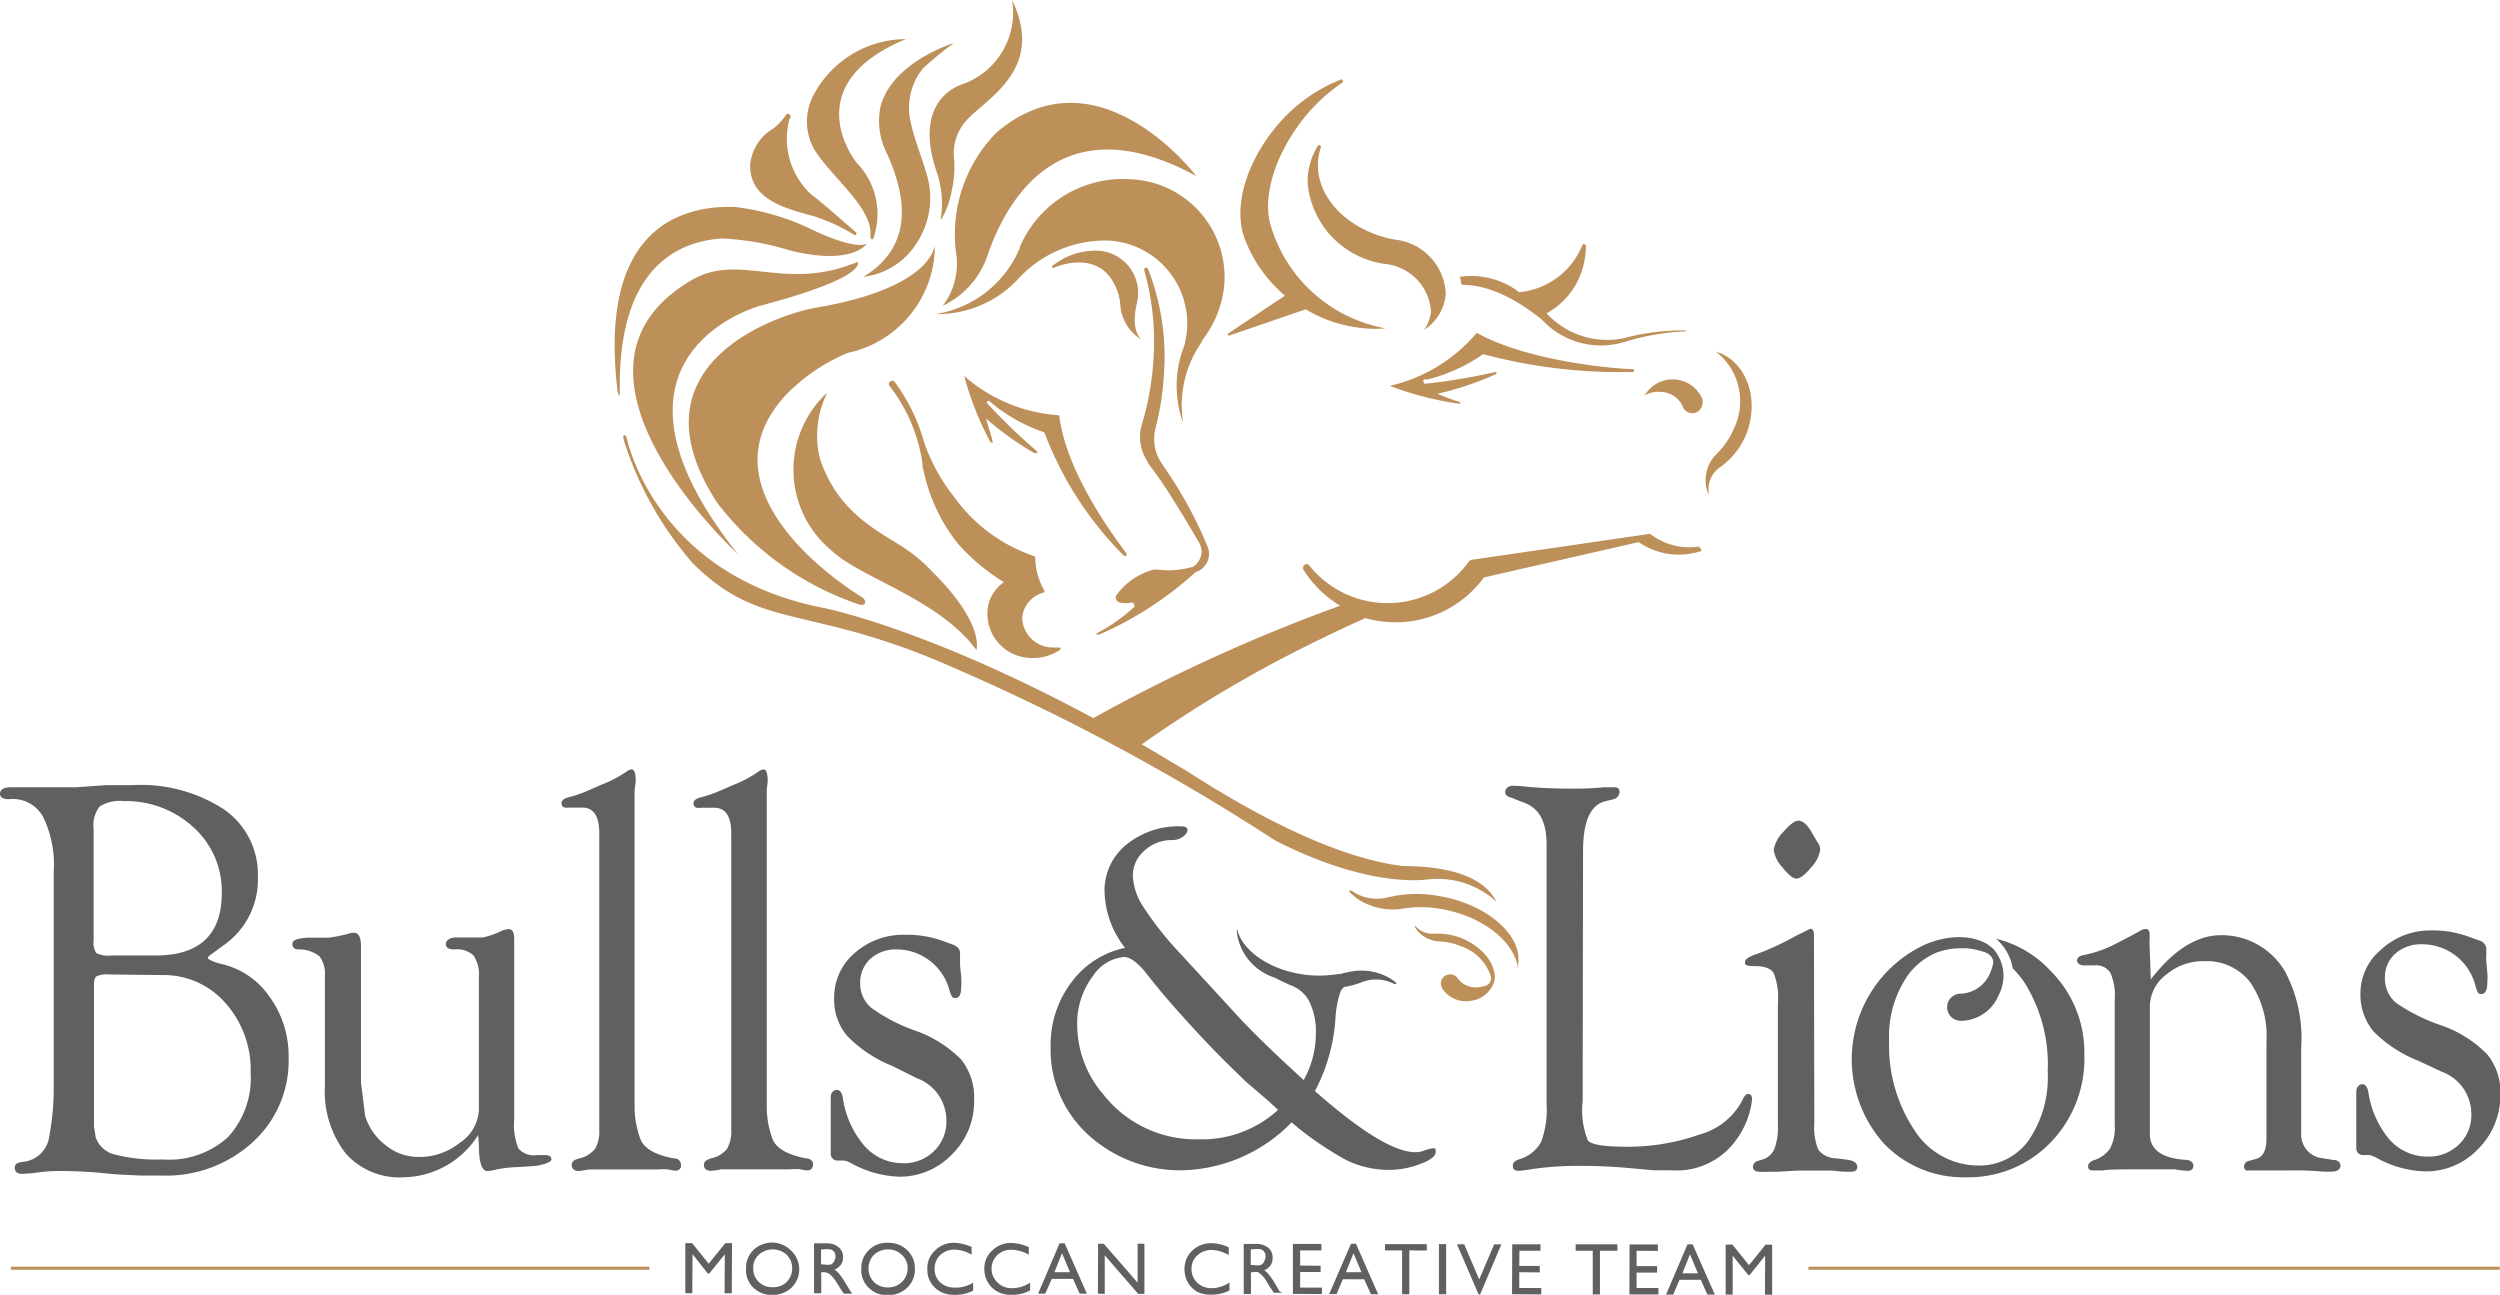 <svg xmlns="http://www.w3.org/2000/svg" viewBox="0 0 131.66 68.19"><defs><style>.cls-1,.cls-3{fill:#606060;}.cls-1,.cls-2{fill-rule:evenodd;}.cls-2,.cls-4{fill:#bd8f59;}</style></defs><title>logo</title><g id="Layer_2" data-name="Layer 2"><g id="Calque_1" data-name="Calque 1"><path class="cls-1" d="M2.83,57.2l0-11.32A5.71,5.71,0,0,0,2.26,43a1.82,1.82,0,0,0-1.69-.92C.19,42.12,0,42,0,41.8s.18-.34.56-.34l.71,0,1.15,0q1,0,1.59,0l1.56-.11c.49,0,1,0,1.39,0a8,8,0,0,1,4.84,1.28,4.15,4.15,0,0,1,1.78,3.54,4.2,4.2,0,0,1-1.83,3.63l-.6.44c-.14.09-.21.16-.2.22s.26.2.73.31A4.21,4.21,0,0,1,14.2,52.5a5.29,5.29,0,0,1,1,3.19,5.79,5.79,0,0,1-1.89,4.46,6.76,6.76,0,0,1-4.78,1.76l-1.08,0-1.29-.06L5,61.74c-.74-.05-1.33-.07-1.77-.07a8.61,8.61,0,0,0-1.11.06,8.45,8.45,0,0,1-.95.09c-.26,0-.39-.1-.39-.32s.14-.27.42-.31a1.55,1.55,0,0,0,1.4-1.38A13.7,13.7,0,0,0,2.83,57.2Zm3.06-6.88h2.3c2.33,0,3.5-1.11,3.49-3.32a4.52,4.52,0,0,0-1.49-3.43,5.24,5.24,0,0,0-3.68-1.38,1.94,1.94,0,0,0-1.27.29,1.63,1.63,0,0,0-.31,1.19l0,5.88a.94.94,0,0,0,.15.65A1.58,1.58,0,0,0,5.89,50.32Zm-.17,1a1.22,1.22,0,0,0-.64.1c-.09.06-.13.21-.13.46l0,6.77,0,.67.09.58a1.41,1.41,0,0,0,1,.9,8.77,8.77,0,0,0,2.52.26A4.59,4.59,0,0,0,12,59.89a4.58,4.58,0,0,0,1.2-3.39,5.28,5.28,0,0,0-1.34-3.69,4.32,4.32,0,0,0-3.35-1.46Z"/><path class="cls-1" d="M25.18,59.78A4.73,4.73,0,0,1,21.26,62a3.79,3.79,0,0,1-3.05-1.25,5.33,5.33,0,0,1-1.1-3.55V51.36a1.49,1.49,0,0,0-.29-1A1.73,1.73,0,0,0,15.73,50c-.23,0-.34-.12-.33-.31s.29-.28.86-.31l1.06,0a6.63,6.63,0,0,0,1-.2,1.17,1.17,0,0,1,.31-.06c.25,0,.38.23.38.69V50l0,6.55V57l.22,1.77a3.09,3.09,0,0,0,1.09,1.55,2.71,2.71,0,0,0,1.73.61,3.39,3.39,0,0,0,2.17-.75,2.19,2.19,0,0,0,1-1.73v-7a1.76,1.76,0,0,0-.29-1.14,1.3,1.3,0,0,0-1-.31c-.3,0-.44-.09-.45-.27s.17-.35.51-.36l.45,0,1,0A4.33,4.33,0,0,0,26.46,49a1.79,1.79,0,0,1,.33-.07c.19,0,.29.16.29.52l0,9.53a3.27,3.27,0,0,0,.22,1.5,1.08,1.08,0,0,0,1,.35h.41q.31,0,.33.21t-.81.36l-.88.06a6.85,6.85,0,0,0-1.17.12,2.1,2.1,0,0,1-.51.09c-.3,0-.45-.46-.45-1.37Z"/><path class="cls-1" d="M33.42,41.62l0,16.55A5,5,0,0,0,33.73,60c.2.49.78.82,1.73,1,.26,0,.39.15.4.31a.27.27,0,0,1-.29.34,1.64,1.64,0,0,1-.36-.06,3.34,3.34,0,0,0-.63,0H32.65c-.89,0-1.43,0-1.63,0l-.53.08c-.24,0-.37-.1-.38-.3s.12-.29.39-.36a1.51,1.51,0,0,0,.84-.51,1.88,1.88,0,0,0,.22-1l0-15.62c0-.9-.3-1.35-.89-1.35l-.7,0a.75.75,0,0,1-.23,0,.22.22,0,0,1-.17-.23c0-.14.12-.24.36-.31a6.2,6.2,0,0,0,.86-.28l.85-.37a6.58,6.58,0,0,0,1.35-.7.5.5,0,0,1,.28-.12c.14,0,.21.2.21.64Z"/><path class="cls-1" d="M40.38,41.6l0,16.56A5,5,0,0,0,40.69,60c.2.48.78.81,1.73,1,.26,0,.39.14.4.3s-.09.34-.29.34a1.64,1.64,0,0,1-.36-.06,4.49,4.49,0,0,0-.63,0l-1.21,0H39.6c-.88,0-1.42,0-1.62,0a3.8,3.8,0,0,1-.53.08c-.24,0-.37-.1-.38-.29s.12-.29.39-.37a1.44,1.44,0,0,0,.83-.5,1.86,1.86,0,0,0,.22-1l0-15.61c0-.91-.3-1.35-.9-1.35l-.69,0a.88.88,0,0,1-.24,0,.24.24,0,0,1-.16-.23c0-.14.12-.25.36-.31a7.9,7.9,0,0,0,.86-.28l.85-.37a6.5,6.5,0,0,0,1.35-.71.5.5,0,0,1,.28-.12c.14,0,.21.21.21.65Z"/><path class="cls-1" d="M47.68,49.23a5.45,5.45,0,0,1,1.9.3l.61.22c.25.1.37.25.37.45v.24c0,.14,0,.27,0,.41l.06.57a3.87,3.87,0,0,1,0,.56c0,.38-.1.58-.3.58s-.21-.11-.31-.37A2.88,2.88,0,0,0,47.21,50a2,2,0,0,0-1.38.5,1.7,1.7,0,0,0-.53,1.27,1.66,1.66,0,0,0,.58,1.3,9,9,0,0,0,2.33,1.21,6.36,6.36,0,0,1,2.41,1.52,3.19,3.19,0,0,1,.68,2.14,3.88,3.88,0,0,1-1.16,2.85,3.8,3.8,0,0,1-2.77,1.18,5.6,5.6,0,0,1-2.51-.69,1.3,1.3,0,0,0-.4-.16l-.36,0a.35.35,0,0,1-.35-.37l0-.63,0-1.87,0-.44c0-.27.14-.4.31-.41s.28.13.33.43a4.92,4.92,0,0,0,1.14,2.52,2.67,2.67,0,0,0,2,.91,2.24,2.24,0,0,0,1.66-.64,2.15,2.15,0,0,0,.65-1.61,2.37,2.37,0,0,0-1.56-2.23L47,56.14a6.86,6.86,0,0,1-2.37-1.57,2.93,2.93,0,0,1-.7-2A3.06,3.06,0,0,1,45,50.2,3.85,3.85,0,0,1,47.68,49.23Z"/><path class="cls-1" d="M83.35,57.49V58a4.21,4.21,0,0,0,.28,2.07c.19.21.82.31,1.87.32a11.4,11.4,0,0,0,4-.64A3.6,3.6,0,0,0,91.73,58c.12-.27.23-.4.35-.39s.19.09.19.29a4.4,4.4,0,0,1-.82,2.11A3.84,3.84,0,0,1,88,61.63c-.26,0-.57,0-.92,0l-1.34-.12c-.79-.07-1.62-.11-2.5-.11a16.55,16.55,0,0,0-2.56.17,6.7,6.7,0,0,1-.7.09c-.21,0-.31-.08-.31-.26s.11-.27.34-.35a1.91,1.91,0,0,0,1.14-.89,4.79,4.79,0,0,0,.3-2l0-.67v-13c0-1.3-.44-2-1.33-2.27L79.57,42c-.2-.05-.3-.14-.3-.29s.14-.33.42-.33a7.19,7.19,0,0,1,.79.06c.56.05,1.19.08,1.9.09s1.45,0,2.08-.07l.53,0c.2,0,.3.07.3.22a.42.42,0,0,1-.36.42l-.44.11c-.75.22-1.12,1.09-1.12,2.61Z"/><path class="cls-1" d="M94.71,43.22c.22,0,.45.19.68.58l.33.56a.64.64,0,0,1,.14.37,1.68,1.68,0,0,1-.47.94q-.49.6-.78.6c-.19,0-.43-.2-.74-.59a1.71,1.71,0,0,1-.46-.92,1.75,1.75,0,0,1,.5-.94C94.26,43.42,94.52,43.22,94.71,43.22Zm.84,15.94a3.08,3.08,0,0,0,.21,1.39,1.19,1.19,0,0,0,.92.45l.64.08c.33.05.49.18.49.38s-.14.25-.38.25-.46,0-.91-.06c-.25,0-.57,0-1,0l-.89,0-1,.06-.43,0a4.44,4.44,0,0,1-.5,0c-.25,0-.38-.08-.38-.26a.32.32,0,0,1,.25-.31l.27-.08a1,1,0,0,0,.61-.56,3.28,3.28,0,0,0,.18-1.27v-6.4a3.54,3.54,0,0,0-.22-1.58c-.15-.25-.47-.37-1-.37s-.52-.08-.51-.23.24-.29.71-.44a14.93,14.93,0,0,0,2-.94l.73-.36c.13,0,.19.12.19.35Z"/><path class="cls-1" d="M113.27,51.58c1.19-1.55,2.43-2.33,3.7-2.33a3.87,3.87,0,0,1,3.38,1.93,7.53,7.53,0,0,1,.84,4v3.5l0,.44,0,.71A1.25,1.25,0,0,0,122.33,61l.56.09c.24,0,.36.13.37.29s-.14.32-.44.32a4.69,4.69,0,0,1-.52,0,14.2,14.2,0,0,0-1.62-.06l-1.32,0h-.51l-.39,0-.18,0a.27.27,0,0,1-.1-.22.3.3,0,0,1,.25-.28l.39-.11c.36-.1.54-.45.54-1.06V54.87a5,5,0,0,0-.85-3.13,2.87,2.87,0,0,0-2.43-1.12,3,3,0,0,0-2,.71,2.12,2.12,0,0,0-.86,1.64v6.76c0,.82.66,1.27,1.85,1.35.3,0,.44.14.44.31s-.1.27-.3.27a4.83,4.83,0,0,1-.69-.08c-.16,0-.58,0-1.25,0-1.41,0-2.25,0-2.53.06l-.53,0q-.26,0-.24-.24c0-.11.09-.2.25-.28a1.69,1.69,0,0,0,.91-.64,2.37,2.37,0,0,0,.24-1.23V52.63a2.93,2.93,0,0,0-.23-1.4.89.89,0,0,0-.85-.39l-.57,0a.37.37,0,0,1-.21-.06.21.21,0,0,1-.12-.21c0-.13.11-.23.34-.27a6.31,6.31,0,0,0,1.72-.61l.71-.37.52-.28a.64.64,0,0,1,.32-.12c.16,0,.23.14.21.43s0,.34,0,.55Z"/><path class="cls-1" d="M128.06,49a5.34,5.34,0,0,1,1.89.31l.62.22a.49.49,0,0,1,.37.46v.23a2.73,2.73,0,0,0,0,.41l.05.58a2.74,2.74,0,0,1,0,.55c0,.38-.1.58-.3.59s-.22-.12-.31-.38a2.89,2.89,0,0,0-2.87-2.24,2,2,0,0,0-1.37.5,1.63,1.63,0,0,0-.54,1.26,1.67,1.67,0,0,0,.57,1.31A9.44,9.44,0,0,0,128.57,54,6.24,6.24,0,0,1,131,55.54a3.18,3.18,0,0,1,.68,2.14,4,4,0,0,1-1.18,2.84,3.76,3.76,0,0,1-2.77,1.17A5.54,5.54,0,0,1,125.2,61a1.46,1.46,0,0,0-.4-.17l-.37,0a.35.35,0,0,1-.34-.37l0-.63,0-1.87,0-.44c0-.27.14-.41.31-.42s.28.14.33.44A5,5,0,0,0,125.83,60a2.66,2.66,0,0,0,2,.91,2.27,2.27,0,0,0,1.66-.63,2.12,2.12,0,0,0,.66-1.61,2.37,2.37,0,0,0-1.56-2.23l-1.22-.57A6.86,6.86,0,0,1,125,54.32a3,3,0,0,1-.69-2A3,3,0,0,1,125.41,50,3.8,3.8,0,0,1,128.06,49Z"/><path class="cls-2" d="M86.56,20.86a1.4,1.4,0,0,1,.88-.22,1.28,1.28,0,0,1,1.17.75.55.55,0,0,0,.49.37.54.54,0,0,0,.56-.51.6.6,0,0,0,0-.22,1.7,1.7,0,0,0-3.06-.17Z"/><path class="cls-2" d="M90.61,18.6l-.24-.08a3.31,3.31,0,0,1,.93,4.08,4,4,0,0,1-.87,1.28,1.93,1.93,0,0,0-.6,1.57,2,2,0,0,0,.15.6,0,0,0,0,0,0,0s0,0,0-.07,0-.09,0-.14a1.39,1.39,0,0,1,.6-1.23A4,4,0,0,0,91.91,23C92.68,21.21,92.09,19.24,90.61,18.6Z"/><path class="cls-2" d="M77,15c.56,0,2.05.09,4.21,1.84A4.22,4.22,0,0,0,85.57,18a13,13,0,0,1,3.19-.55h0s.08,0,.08,0-.06-.05-.14-.05h0a11.9,11.9,0,0,0-3.18.41,4.33,4.33,0,0,1-4.07-1.31,3.94,3.94,0,0,0,2-2.82,3.68,3.68,0,0,0,.07-.73.09.09,0,0,0-.1-.09.08.08,0,0,0-.09.06,4,4,0,0,1-3.32,2.47,4.17,4.17,0,0,0-3.14-.81.65.65,0,0,1,.07.34A.5.5,0,0,1,77,15Z"/><path class="cls-2" d="M75.11,20a8.85,8.85,0,0,0,3-1.35,27.82,27.82,0,0,0,7.81.94h0c.08,0,.14,0,.14-.08s-.06-.07-.14-.07c-.37,0-5.23-.3-8.15-1.91a8.45,8.45,0,0,1-4.58,2.79h0a16.84,16.84,0,0,0,3.57.93h0c.08,0,.15,0,.16,0s0-.08-.11-.1-.52-.17-1.11-.41a16.46,16.46,0,0,0,3-1h0c.08,0,.13-.09.11-.13s-.07,0-.14,0a31.72,31.72,0,0,1-3.62.6h0a.08.08,0,0,1-.07-.09A.08.08,0,0,1,75.11,20Z"/><path class="cls-2" d="M69.41,8.84a2.91,2.91,0,0,1,.16-1.1s0,0,0,0,0-.09-.09-.1a.1.1,0,0,0-.09.06,3.54,3.54,0,0,0-.52,2,4.73,4.73,0,0,0,4.06,4.2,2.69,2.69,0,0,1,2.43,2.47,1.93,1.93,0,0,1-.36,1,2.47,2.47,0,0,0,1.14-1.91,3,3,0,0,0-2.67-2.84C71.25,12.23,69.49,10.65,69.41,8.84Z"/><path class="cls-2" d="M64.77,17.66h0l4-1.37a7.15,7.15,0,0,0,3.1,1,5.77,5.77,0,0,0,1.1,0v0a7.73,7.73,0,0,1-6.1-5.59v0c-.34-1.49.31-3.59,1.76-5.43a9.26,9.26,0,0,1,2.09-1.94.07.07,0,0,0,0-.06.08.08,0,0,0-.08-.09h0a8.46,8.46,0,0,0-3.6,2.7c-1.56,2-2.08,4.23-1.46,5.77a7.36,7.36,0,0,0,2.09,2.92l-3,2a.09.09,0,0,0,0,.07A.07.07,0,0,0,64.77,17.66Z"/><path class="cls-2" d="M89.56,28.77a3.36,3.36,0,0,1-2.65-.65l-.06,0-9.33,1.36a.26.26,0,0,0-.16.09,5.28,5.28,0,0,1-8.4.22.18.18,0,0,0-.16-.08.18.18,0,0,0-.17.18.24.24,0,0,0,0,.09,5.77,5.77,0,0,0,1.95,1.92,89,89,0,0,0-13,5.92c-7.82-4.21-13-5.56-14.28-5.82-8.92-1.77-10.31-9-10.31-9s-.25-.29-.13.21a18.22,18.22,0,0,0,3.64,6.47c3.46,3.42,5.72,2.21,12.59,5a114.76,114.76,0,0,1,18.06,9.58c4.8,2.45,7.65,2.09,8,2.06a4.57,4.57,0,0,1,3.66,1.17c-1-2-4.5-1.85-5-1.89C69,45,63,40.89,62.31,40.49s-1.47-.88-2.18-1.29a65.9,65.9,0,0,1,9.39-5.53h0a0,0,0,0,0,0,0l0,0c.76-.37,1.56-.75,2.39-1.12a5.76,5.76,0,0,0,6.24-2.14l8.15-1.86a3.71,3.71,0,0,0,3.22.49s0,0,.05,0a.12.12,0,0,0-.12-.19Z"/><path class="cls-2" d="M59.16,29.22c.05.06.12.09.15.06s0-.09,0-.15c-.2-.31-3.12-3.95-3.53-7.26a8.37,8.37,0,0,1-5-2.07h0v0a16.25,16.25,0,0,0,1.35,3.43s0,0,0,0,.09.12.13.1,0-.08,0-.15-.16-.51-.33-1.14a15.77,15.77,0,0,0,2.54,1.82l0,0c.07,0,.14,0,.16,0s0-.09-.06-.13A31.38,31.38,0,0,1,52,21.25l0,0a.1.1,0,0,1,0-.12.09.09,0,0,1,.11,0A8.71,8.71,0,0,0,55,22.77a18.39,18.39,0,0,0,4.11,6.42Z"/><path class="cls-2" d="M52,32.28a2.33,2.33,0,0,0,2.28,2.37,2.56,2.56,0,0,0,1.57-.44.08.08,0,0,0,0-.05.05.05,0,0,0-.05-.06h-.32a1.62,1.62,0,0,1-1.65-1.58,1.53,1.53,0,0,1,1.12-1.31.06.06,0,0,0,.05-.06.06.06,0,0,0,0-.05,3.54,3.54,0,0,1-.48-1.73.09.09,0,0,0-.08-.09,8.54,8.54,0,0,1-4.2-3.12,9.75,9.75,0,0,1-1.58-2.89,9.68,9.68,0,0,0-1.53-3.14.17.17,0,0,0-.31.06.16.16,0,0,0,0,.1,8.66,8.66,0,0,1,1.76,4.11v0q0,.24.06.39a9.19,9.19,0,0,0,1.83,3.87,10.76,10.76,0,0,0,2.4,2A2,2,0,0,0,52,32.28Z"/><path class="cls-2" d="M57.71,33.38a.25.25,0,0,0,.27,0,18.52,18.52,0,0,0,4.94-3.21.37.37,0,0,1,.12-.07,1,1,0,0,0,.63-.87,1,1,0,0,0-.09-.48,22.1,22.1,0,0,0-1.72-3.32c-.25-.4-.51-.77-.76-1.15a2.18,2.18,0,0,1-.31-1.28,1.74,1.74,0,0,1,.05-.39v0a14.72,14.72,0,0,0,.46-2.93,12.65,12.65,0,0,0-.84-5.51.11.11,0,0,0-.1-.07.12.12,0,0,0-.11.1.06.06,0,0,0,0,0,13.75,13.75,0,0,1,.5,4.64,14.85,14.85,0,0,1-.61,3.49,2.32,2.32,0,0,0,.31,2l0,.05a22.24,22.24,0,0,1,1.34,1.95c.59.93,1,1.63,1.4,2.32a1.13,1.13,0,0,1,.09.45,1,1,0,0,1-.39.71.19.19,0,0,1-.11.05A4.49,4.49,0,0,1,61,30l-.09,0a.33.33,0,0,0-.15,0,3.54,3.54,0,0,0-2,1.39.64.64,0,0,0,0,.07s0,0,0,0a.27.27,0,0,0,.21.27,1.44,1.44,0,0,0,.64,0h0a.15.15,0,0,1,.13.15.3.3,0,0,1,0,.08A9.37,9.37,0,0,1,57.71,33.38Z"/><path class="cls-2" d="M53.71,13s0,0,0,.05a5.77,5.77,0,0,1-4.44,3.49,5.79,5.79,0,0,0,4.37-1.87,6.22,6.22,0,0,1,4.75-2,4.38,4.38,0,0,1,4.13,4.6,4.75,4.75,0,0,1-.15.93,5.78,5.78,0,0,0-.06,4.08,5.8,5.8,0,0,1,1-4.3l0-.05.08-.11a5.58,5.58,0,0,0,1.07-2.66,5.16,5.16,0,0,0-4.93-5.72A5.91,5.91,0,0,0,53.71,13Z"/><path class="cls-2" d="M50.34,13.24a3.66,3.66,0,0,1-.69,2.86h0A4.5,4.5,0,0,0,52,13.47c.92-2.7,3.72-8.16,11-4.2,0,0-5.17-6.84-10.52-2.29A7.65,7.65,0,0,0,50.34,13.24Z"/><path class="cls-2" d="M45.23,31.83c.36.12.48-.19.12-.41,0,0-8.85-5.26-4-10.58a9.7,9.7,0,0,1,3.31-2.26,5.78,5.78,0,0,0,4.56-5.23v-.44S49.18,15.14,43,16.2c-2.06.35-10,3-5.22,10.29A15.74,15.74,0,0,0,45.23,31.83Z"/><path class="cls-2" d="M51.42,34.23s.47-1.34-2.29-4.09a8.41,8.41,0,0,0-1.77-1.45c-1.39-.87-3.29-1.86-4.18-4.54a5.06,5.06,0,0,1,.28-3.24c.14-.3.06-.19.06-.19A5.52,5.52,0,0,0,43.8,29C45.33,30.45,49.43,31.53,51.42,34.23Z"/><path class="cls-2" d="M40.08,16.09c5.74-1.52,5.08-2.3,5.08-2.3a1.57,1.57,0,0,1-.25.1c-3.68,1.43-6-.59-8.48.86-8.16,4.76,2.43,14.43,2.43,14.43C30.84,19.09,39.28,16.3,40.08,16.09Z"/><path class="cls-2" d="M38.05,12.56a14.22,14.22,0,0,1,3.52.62c3.38.85,4.1-.37,4.1-.37s-.4.45-2.83-.68A12.67,12.67,0,0,0,38.7,10.9c-3-.1-7.12,1.28-6.2,9.5,0,.22.15.8.14.13C32.56,14,35.79,12.69,38.05,12.56Z"/><path class="cls-2" d="M49.31,9a5.16,5.16,0,0,1,.24,2.49.65.65,0,0,1,0,.1,4.4,4.4,0,0,0,.57-1.54,5.64,5.64,0,0,0,.13-1.65A2.59,2.59,0,0,1,51,6.23c1.15-1.16,4-2.69,2.3-6.23a4,4,0,0,1-2.6,4.43C50.33,4.55,48.11,5.39,49.31,9Z"/><path class="cls-2" d="M46.39,5.54a3.7,3.7,0,0,0,.33,2.56c.7,1.6,1.78,4.66-1.26,6.48a3.84,3.84,0,0,0,2.81-1.77,4.31,4.31,0,0,0,.53-3.65c-.27-.91-.68-1.94-.84-2.73a3.3,3.3,0,0,1,.64-2.82,17.28,17.28,0,0,1,1.63-1.34S47.06,3.23,46.39,5.54Z"/><path class="cls-2" d="M45.84,12.39c0,.3.14.2.14.2a3.86,3.86,0,0,0-.85-4c-.36-.43-3-4.22,2.58-6.53a5.52,5.52,0,0,0-4.78,2.79,3,3,0,0,0-.06,3C43.82,9.38,45.94,10.91,45.84,12.39Z"/><path class="cls-2" d="M42.87,11.39a9.5,9.5,0,0,1,2.15,1s0,0,0,0a.07.07,0,0,0,.08-.07.06.06,0,0,0,0-.07c-.86-.74-2-1.75-2.37-2a4,4,0,0,1-1.15-4,.08.08,0,0,0,0,0A.14.14,0,0,0,41.5,6a.12.12,0,0,0-.12.08,3.43,3.43,0,0,1-.64.68,2.47,2.47,0,0,0-1.23,1.89C39.43,10.54,41.47,11,42.87,11.39Z"/><path class="cls-1" d="M75.44,60.48a2,2,0,0,0-.43.11,1.34,1.34,0,0,1-.46.09c-1.11,0-2.87-1.08-5.3-3.22a9.47,9.47,0,0,0,1.08-3.82,5.29,5.29,0,0,1,.23-1.31.75.75,0,0,1,.22-.35,4.53,4.53,0,0,0,.88-.23,2.07,2.07,0,0,1,1.62,0l.15.07s.09,0,.1,0,0,0,0-.06a2.4,2.4,0,0,0-.58-.37,3,3,0,0,0-2-.18c-.12,0-.25.06-.38.09l-.12,0a6.21,6.21,0,0,1-1.31.07c-2-.12-3.72-1.19-4-2.48a2,2,0,0,0,0,.23,2.89,2.89,0,0,0,2,2.37l.21.11.57.27a1.8,1.8,0,0,1,1,.81,3.54,3.54,0,0,1,.38,1.71,5.12,5.12,0,0,1-.64,2.49q-2.2-2-3.4-3.29l-3.08-3.35a17.19,17.19,0,0,1-1.94-2.44,3.25,3.25,0,0,1-.58-1.67,1.74,1.74,0,0,1,.62-1.34,2.11,2.11,0,0,1,1.47-.55c.68,0,1.1-.72.5-.72a4.34,4.34,0,0,0-2.89.93A3.1,3.1,0,0,0,58.17,47a5,5,0,0,0,1.08,2.92,4.67,4.67,0,0,0-2.37,1.28,5.46,5.46,0,0,0-1.55,3.93,6.06,6.06,0,0,0,2,4.65,7.16,7.16,0,0,0,5,1.85,8.28,8.28,0,0,0,5.69-2.52,17,17,0,0,0,2.91,2,5.11,5.11,0,0,0,2.23.5,4.63,4.63,0,0,0,1.64-.31c.54-.2.81-.42.81-.63S75.58,60.46,75.44,60.48ZM63.11,60a6.17,6.17,0,0,1-5-2.36A5.63,5.63,0,0,1,56.73,54a4.11,4.11,0,0,1,.83-2.6,2.19,2.19,0,0,1,1.63-1q.53,0,1.29,1c.61.79,1.46,1.77,2.54,2.94s1.95,2,2.61,2.64l1.17,1,.51.47A5.93,5.93,0,0,1,63.11,60Z"/><path class="cls-2" d="M75.74,47.18a6.46,6.46,0,0,0-2.65.08A2.32,2.32,0,0,1,71.32,47l-.15-.1s-.1,0-.11,0a0,0,0,0,0,0,.06,2.88,2.88,0,0,0,.6.48,3.34,3.34,0,0,0,2.17.42,6.06,6.06,0,0,1,2,0c2.22.36,3.94,1.72,4.12,3.16a1.84,1.84,0,0,0,0-.25C80.18,49.23,78.27,47.59,75.74,47.18Z"/><path class="cls-2" d="M77,49.42a3.56,3.56,0,0,0-1.47-.25,1.16,1.16,0,0,1-.92-.33l-.06-.07s0,0-.06,0a0,0,0,0,0,0,0,1.32,1.32,0,0,0,.23.33,1.66,1.66,0,0,0,1.1.48,3.29,3.29,0,0,1,1.09.24,2.51,2.51,0,0,1,1.61,1.61.25.25,0,0,1,0,.12.4.4,0,0,1-.23.34h0a1.11,1.11,0,0,1-.3.08,1.17,1.17,0,0,1-1.2-.42.48.48,0,0,0-.5-.23.48.48,0,0,0-.4.56.62.62,0,0,0,.07.19,1.5,1.5,0,0,0,1.54.63,1.45,1.45,0,0,0,1.21-1.09C78.81,50.83,78.12,49.88,77,49.42Z"/><path class="cls-2" d="M57.64,13.2a3.64,3.64,0,0,0-2.21.8c-.07.06,0,.16.1.09h0s2.22-1,3.16.88A2.75,2.75,0,0,1,59,16.06,2.29,2.29,0,0,0,60,17.81l.12.06s-.6-.36-.25-1.89A2.23,2.23,0,0,0,57.64,13.2Z"/><path class="cls-1" d="M108,51.14a5.73,5.73,0,0,0-2.88-1.7A2.66,2.66,0,0,1,106,51a5.45,5.45,0,0,1,.6.72,8.09,8.09,0,0,1,1.24,4.71,5.89,5.89,0,0,1-1,3.62,3.2,3.2,0,0,1-2.72,1.33,4,4,0,0,1-3.31-1.88,8,8,0,0,1-1.32-4.7,5.59,5.59,0,0,1,1.06-3.54h0a3.69,3.69,0,0,1,1.23-1h0l.15-.07h0a3.64,3.64,0,0,1,1.38-.25h.23a3.68,3.68,0,0,1,.9.18c.05,0,.6.17.52.65v0a2.49,2.49,0,0,1-.14.44,1.76,1.76,0,0,1-1.52,1.12.73.73,0,0,0-.7.43.72.72,0,0,0,.66,1,2.17,2.17,0,0,0,2-1.36A2.15,2.15,0,0,0,105,50c-.76-.78-2.34-.87-3.78-.18a6.66,6.66,0,0,0-2,10.41A5.79,5.79,0,0,0,103.56,62,6,6,0,0,0,108,60.16a6.34,6.34,0,0,0,1.77-4.61A6.06,6.06,0,0,0,108,51.14Z"/><polygon class="cls-3" points="37.32 66.55 36.45 65.47 36.09 65.47 36.09 68.1 36.46 68.11 36.47 66.05 37.28 67.07 37.35 67.07 38.17 66.06 38.16 68.11 38.54 68.11 38.55 65.47 38.2 65.47 37.32 66.55"/><path class="cls-3" d="M40.69,65.44a1.41,1.41,0,0,0-1,.38,1.3,1.3,0,0,0-.4,1,1.27,1.27,0,0,0,.39,1,1.41,1.41,0,0,0,1,.38,1.48,1.48,0,0,0,1-.38,1.35,1.35,0,0,0,0-1.94A1.41,1.41,0,0,0,40.69,65.44Zm.74,2.07a1,1,0,0,1-.74.28,1,1,0,0,1-.73-.28.94.94,0,0,1-.29-.71.91.91,0,0,1,.29-.72,1.1,1.1,0,0,1,1.47,0,1,1,0,0,1,.29.71A1,1,0,0,1,41.43,67.51Z"/><path class="cls-3" d="M44.54,67.59a5.64,5.64,0,0,0-.34-.5,1.31,1.31,0,0,0-.25-.23.7.7,0,0,0,.33-.25.68.68,0,0,0,.12-.4.65.65,0,0,0-.24-.53.92.92,0,0,0-.63-.2h-.66v2.63h.38V67h.1a.54.54,0,0,1,.26.05.68.68,0,0,1,.18.14,2.32,2.32,0,0,1,.21.26l.13.2.11.19.08.11,0,0,.12.18h.44l-.13-.19C44.7,67.85,44.63,67.74,44.54,67.59Zm-.76-1a1.13,1.13,0,0,1-.4,0h-.14V65.8h.12a1.24,1.24,0,0,1,.39,0,.4.4,0,0,1,.19.14.46.46,0,0,1,.06.23.4.4,0,0,1-.06.22A.33.33,0,0,1,43.78,66.58Z"/><path class="cls-3" d="M46.76,65.45a1.34,1.34,0,0,0-1,.38,1.29,1.29,0,0,0-.4,1,1.28,1.28,0,0,0,.4,1,1.37,1.37,0,0,0,1,.38,1.45,1.45,0,0,0,1-.38,1.29,1.29,0,0,0,.42-1,1.31,1.31,0,0,0-.41-1A1.4,1.4,0,0,0,46.76,65.45Zm.74,2.06a1,1,0,0,1-.74.29,1,1,0,0,1-.73-.28,1,1,0,0,1-.29-.71,1,1,0,0,1,.29-.73,1.09,1.09,0,0,1,.75-.28,1,1,0,0,1,.72.29.94.94,0,0,1,.3.7A1,1,0,0,1,47.5,67.51Z"/><path class="cls-3" d="M50.26,67.81a1.09,1.09,0,0,1-.75-.28.94.94,0,0,1-.29-.72,1,1,0,0,1,.29-.71,1.09,1.09,0,0,1,.76-.29,1.79,1.79,0,0,1,.9.27v-.41a2.45,2.45,0,0,0-.92-.22,1.37,1.37,0,0,0-1,.4,1.23,1.23,0,0,0-.41,1,1.25,1.25,0,0,0,.17.68,1.33,1.33,0,0,0,.49.48,1.46,1.46,0,0,0,.75.18,2,2,0,0,0,1-.22v-.42A1.71,1.71,0,0,1,50.26,67.81Z"/><path class="cls-3" d="M52.52,67.53a1,1,0,0,1,0-1.43,1,1,0,0,1,.75-.28,1.78,1.78,0,0,1,.91.26v-.4a2.31,2.31,0,0,0-.92-.22,1.39,1.39,0,0,0-1,.39,1.26,1.26,0,0,0-.42,1,1.32,1.32,0,0,0,.18.67,1.28,1.28,0,0,0,.49.49,1.42,1.42,0,0,0,.74.18,2,2,0,0,0,1-.23v-.41a1.72,1.72,0,0,1-.93.29A1.05,1.05,0,0,1,52.52,67.53Z"/><path class="cls-3" d="M55.8,65.48l-1.13,2.65h.38l.34-.78h1.12l.35.78h.38l-1.17-2.65ZM55.53,67l.4-1,.42,1Z"/><polygon class="cls-3" points="59.91 67.55 58.13 65.5 57.83 65.5 57.82 68.13 58.18 68.14 58.18 66.11 59.94 68.14 60.27 68.14 60.27 65.5 59.91 65.5 59.91 67.55"/><path class="cls-3" d="M63.05,67.55a1,1,0,0,1-.3-.72.93.93,0,0,1,.3-.71,1.06,1.06,0,0,1,.76-.29,1.79,1.79,0,0,1,.9.27v-.41a2.31,2.31,0,0,0-.92-.22,1.44,1.44,0,0,0-1,.39,1.32,1.32,0,0,0-.41,1,1.36,1.36,0,0,0,.18.68A1.33,1.33,0,0,0,63,68a1.44,1.44,0,0,0,.75.18,2,2,0,0,0,1-.22v-.42a1.71,1.71,0,0,1-.94.3A1.05,1.05,0,0,1,63.05,67.55Z"/><path class="cls-3" d="M67.16,67.62a4,4,0,0,0-.34-.5,1.28,1.28,0,0,0-.24-.23.64.64,0,0,0,.33-.25.71.71,0,0,0,.11-.39.65.65,0,0,0-.23-.54,1,1,0,0,0-.63-.2H65.5v2.64h.38V67H66a.56.56,0,0,1,.26,0l.18.14a2.32,2.32,0,0,1,.21.26l.13.21.11.19.08.1s0,0,0,0l.11.18h.45L67.38,68Zm-.75-1a1,1,0,0,1-.4,0h-.14v-.83H66a1.68,1.68,0,0,1,.4,0,.38.38,0,0,1,.25.37.44.44,0,0,1-.06.23A.36.36,0,0,1,66.41,66.61Z"/><polygon class="cls-3" points="68.47 66.99 69.55 66.99 69.55 66.66 68.47 66.65 68.47 65.85 69.59 65.85 69.59 65.51 68.09 65.51 68.09 68.14 69.62 68.15 69.62 67.81 68.47 67.81 68.47 66.99"/><path class="cls-3" d="M71.15,65.5,70,68.15h.39l.33-.78h1.12l.36.79h.38L71.41,65.5ZM70.88,67l.4-1,.42,1Z"/><polygon class="cls-3" points="72.94 65.85 73.84 65.85 73.84 68.16 74.22 68.16 74.22 65.85 75.14 65.86 75.14 65.52 72.94 65.52 72.94 65.85"/><polygon class="cls-3" points="75.78 68.16 76.16 68.16 76.16 65.52 75.78 65.52 75.78 68.16"/><polygon class="cls-3" points="77.9 67.38 77.11 65.53 76.73 65.53 77.87 68.17 77.95 68.17 79.07 65.53 78.69 65.53 77.9 67.38"/><polygon class="cls-3" points="80.01 67 81.09 67.01 81.09 66.67 80.01 66.67 80.02 65.87 81.13 65.87 81.13 65.53 79.64 65.53 79.63 68.16 81.17 68.17 81.17 67.83 80.01 67.83 80.01 67"/><polygon class="cls-3" points="82.98 65.87 83.88 65.87 83.88 68.17 84.26 68.17 84.26 65.87 85.18 65.87 85.18 65.53 82.98 65.53 82.98 65.87"/><polygon class="cls-3" points="86.19 67.02 87.27 67.02 87.27 66.68 86.19 66.68 86.19 65.87 87.31 65.88 87.31 65.54 85.82 65.54 85.81 68.17 87.34 68.17 87.34 67.83 86.19 67.83 86.19 67.02"/><path class="cls-3" d="M88.87,65.53l-1.13,2.65h.38l.33-.78h1.12l.35.78h.39l-1.17-2.65Zm-.27,1.53.4-1,.42,1Z"/><polygon class="cls-3" points="92.11 66.63 91.23 65.54 90.88 65.55 90.88 68.18 91.25 68.18 91.25 66.13 92.07 67.15 92.14 67.15 92.96 66.13 92.95 68.18 93.33 68.19 93.33 65.55 92.98 65.55 92.11 66.63"/><rect class="cls-4" x="95.24" y="66.71" width="36.41" height="0.16"/><rect class="cls-4" x="0.57" y="66.71" width="33.63" height="0.16"/></g></g></svg>